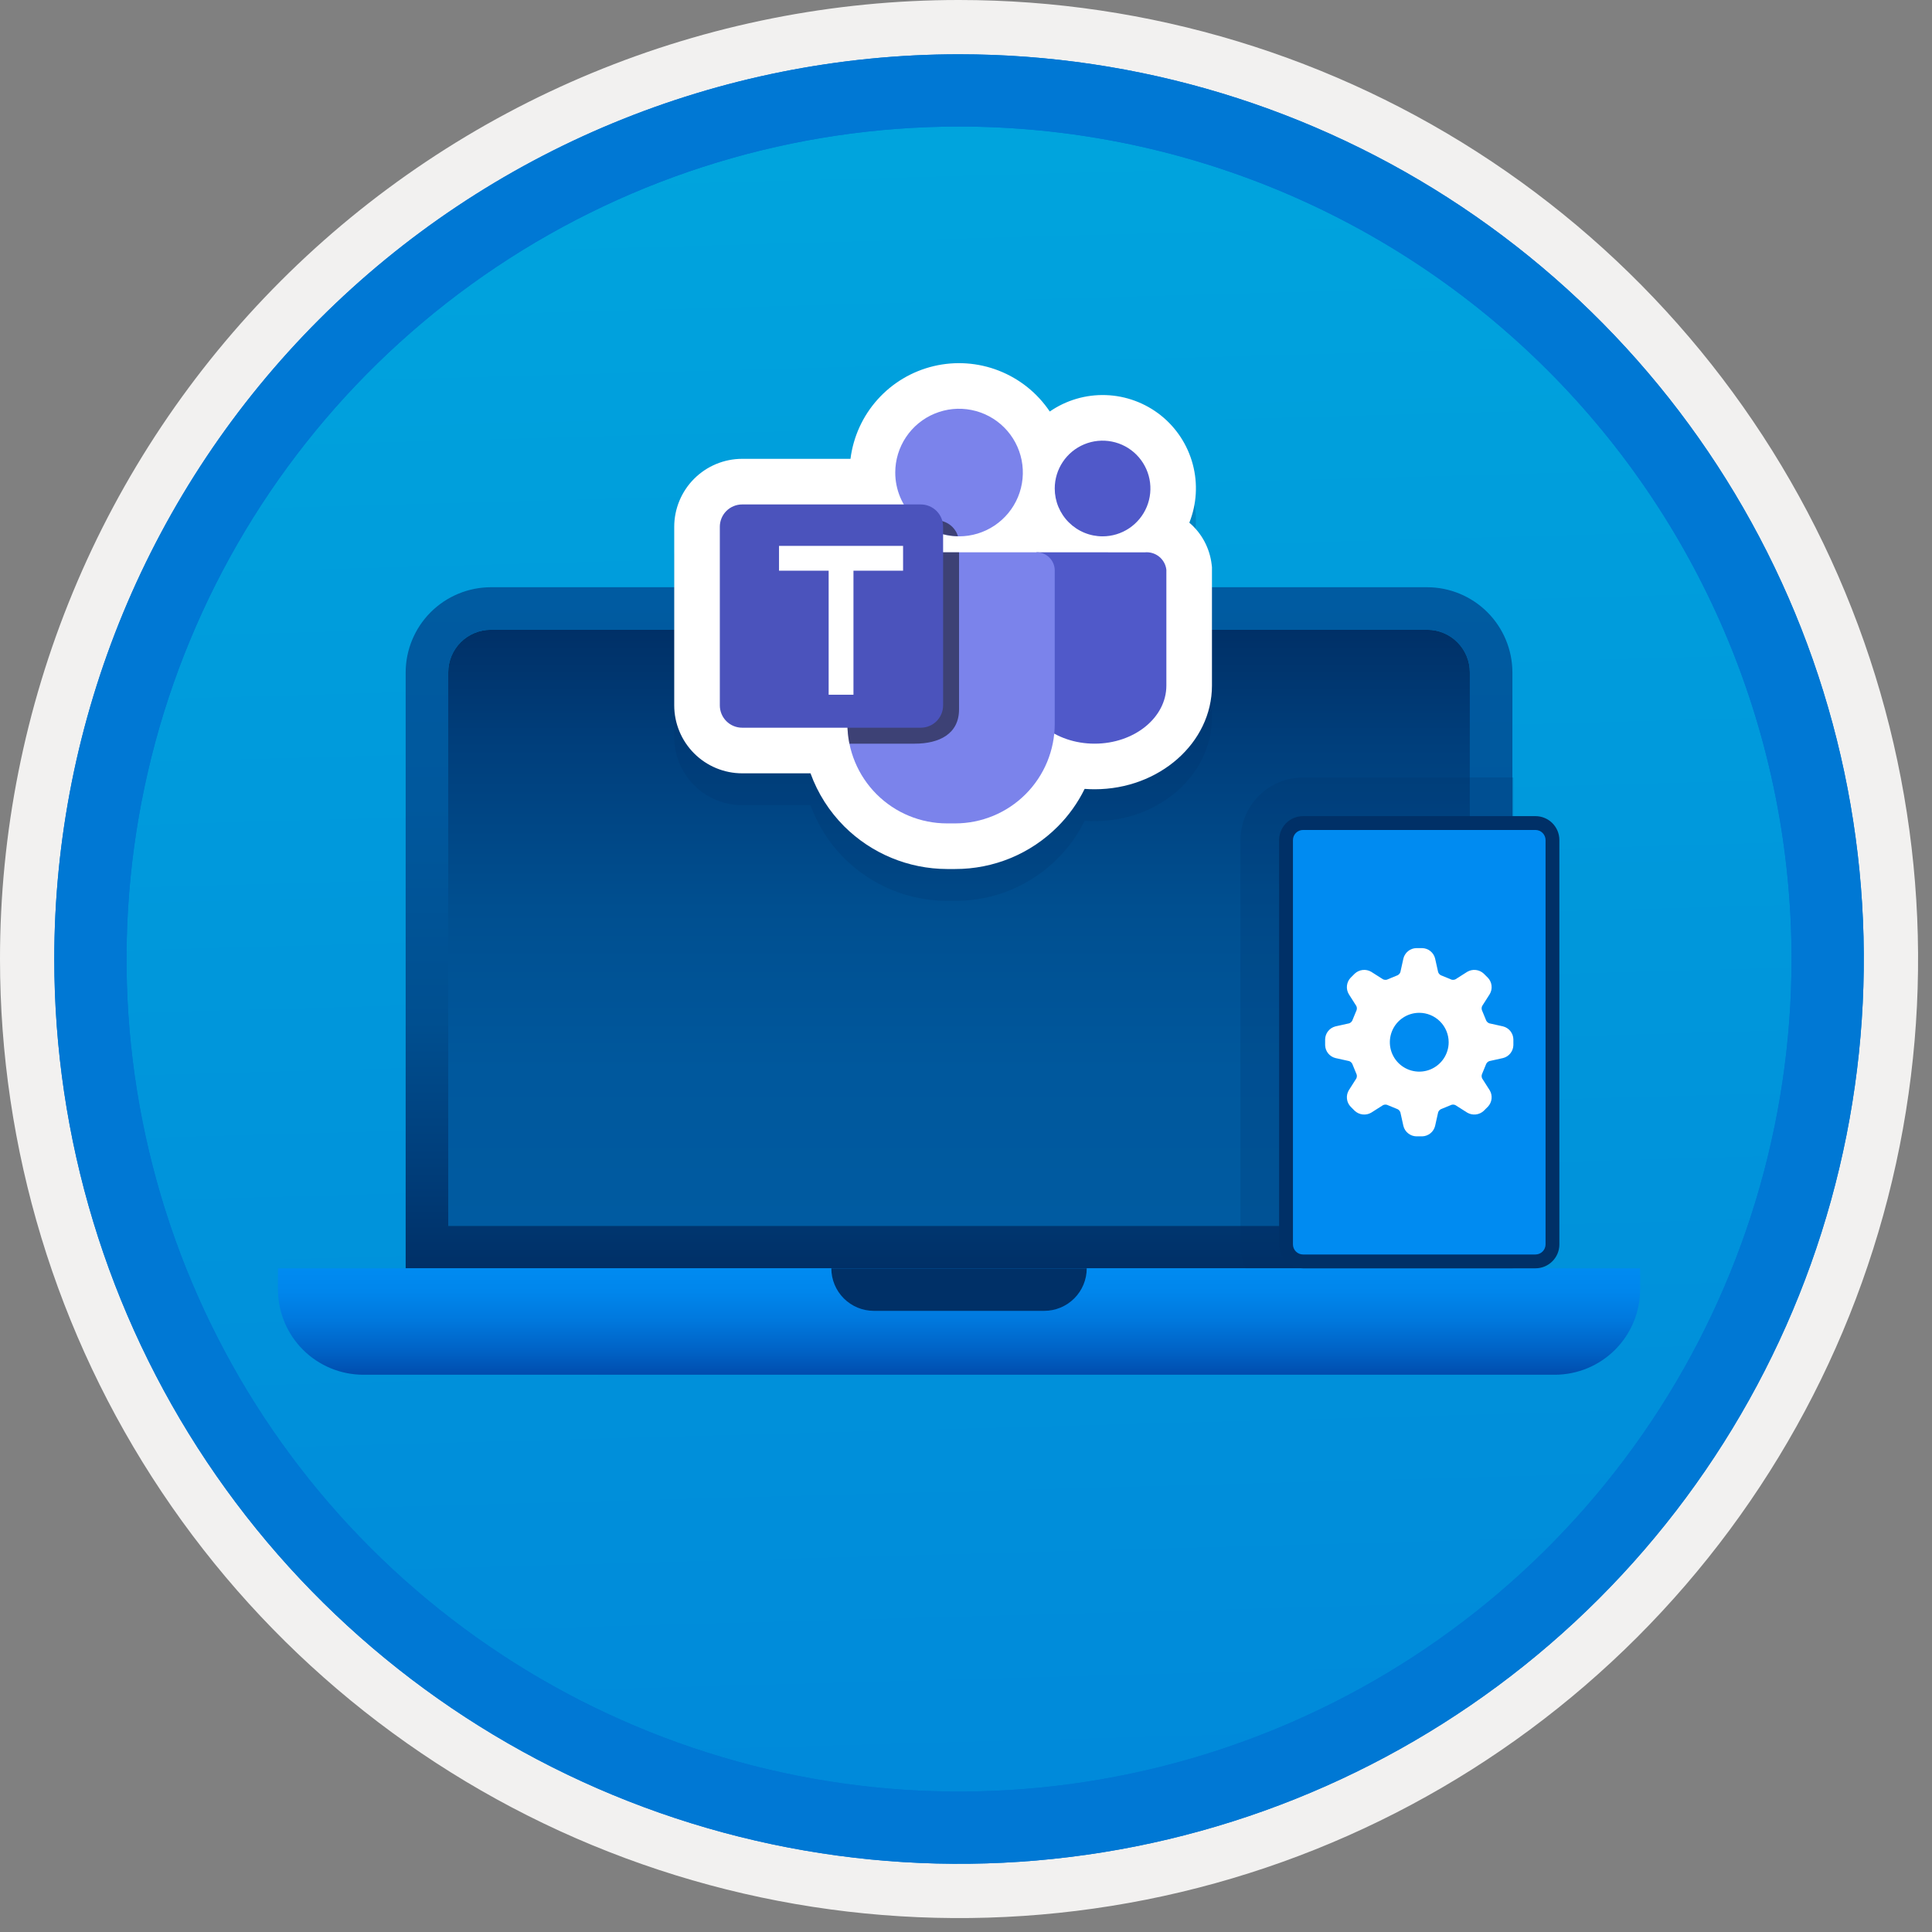 <svg width="100" height="100" viewBox="0 0 100 100" fill="none" xmlns="http://www.w3.org/2000/svg">
<rect x="0" y="0" width="100" height="100" fill="#808080" stroke="none"/>
<g clip-path="url(#clip0)">
<path d="M49.64 96.45C40.382 96.45 31.332 93.704 23.634 88.561C15.936 83.417 9.936 76.107 6.393 67.553C2.85 59 1.923 49.588 3.73 40.508C5.536 31.427 9.994 23.087 16.54 16.54C23.087 9.994 31.428 5.535 40.508 3.729C49.588 1.923 59 2.85 67.553 6.393C76.107 9.936 83.418 15.936 88.561 23.634C93.705 31.331 96.45 40.382 96.45 49.64C96.451 55.787 95.24 61.874 92.888 67.554C90.535 73.233 87.088 78.394 82.741 82.74C78.394 87.087 73.234 90.535 67.554 92.888C61.875 95.24 55.787 96.45 49.64 96.45V96.45Z" fill="url(#paint0_linear)"/>
<path fill-rule="evenodd" clip-rule="evenodd" d="M95.54 49.64C95.54 58.718 92.848 67.592 87.805 75.141C82.761 82.689 75.592 88.572 67.205 92.046C58.818 95.52 49.589 96.429 40.685 94.658C31.782 92.887 23.603 88.515 17.184 82.096C10.765 75.677 6.393 67.498 4.622 58.594C2.851 49.691 3.76 40.462 7.234 32.075C10.708 23.688 16.591 16.519 24.139 11.475C31.688 6.432 40.562 3.74 49.64 3.74C55.668 3.74 61.636 4.927 67.205 7.234C72.774 9.54 77.834 12.921 82.096 17.184C86.359 21.446 89.739 26.506 92.046 32.075C94.353 37.644 95.54 43.612 95.54 49.64V49.64ZM49.64 -0C59.458 -0 69.055 2.911 77.219 8.366C85.382 13.82 91.744 21.573 95.501 30.643C99.258 39.714 100.242 49.695 98.326 59.324C96.411 68.953 91.683 77.798 84.741 84.741C77.799 91.683 68.954 96.411 59.324 98.326C49.695 100.241 39.714 99.258 30.644 95.501C21.573 91.744 13.82 85.382 8.366 77.218C2.911 69.055 -1.61629e-06 59.458 3.61524e-07 49.64C-0.001 43.121 1.283 36.666 3.777 30.642C6.271 24.62 9.928 19.147 14.537 14.537C19.147 9.928 24.62 6.271 30.643 3.777C36.666 1.283 43.121 -0.001 49.64 -0V-0Z" fill="#F2F1F0"/>
<path fill-rule="evenodd" clip-rule="evenodd" d="M92.73 49.64C92.73 58.162 90.202 66.493 85.468 73.579C80.733 80.666 74.003 86.189 66.129 89.45C58.256 92.711 49.592 93.565 41.233 91.902C32.874 90.239 25.197 86.135 19.17 80.109C13.144 74.083 9.04 66.405 7.378 58.046C5.715 49.688 6.568 41.024 9.83 33.15C13.091 25.276 18.614 18.547 25.7 13.812C32.786 9.077 41.117 6.55 49.64 6.55C55.298 6.55 60.902 7.664 66.13 9.829C71.358 11.995 76.108 15.169 80.11 19.17C84.111 23.171 87.285 27.922 89.45 33.15C91.616 38.378 92.73 43.981 92.73 49.64ZM49.64 2.81C58.902 2.81 67.956 5.557 75.657 10.702C83.358 15.848 89.36 23.162 92.905 31.719C96.449 40.276 97.377 49.692 95.57 58.776C93.763 67.86 89.303 76.204 82.753 82.754C76.204 89.303 67.86 93.763 58.776 95.57C49.691 97.377 40.276 96.45 31.718 92.905C23.161 89.361 15.848 83.359 10.702 75.657C5.556 67.956 2.81 58.902 2.81 49.64C2.811 37.22 7.745 25.31 16.527 16.527C25.309 7.745 37.22 2.811 49.64 2.81V2.81Z" fill="#0078D4"/>
<path fill-rule="evenodd" clip-rule="evenodd" d="M92.73 49.64C92.73 58.162 90.202 66.493 85.468 73.579C80.733 80.665 74.003 86.189 66.129 89.45C58.256 92.711 49.592 93.565 41.233 91.902C32.874 90.239 25.197 86.135 19.17 80.109C13.144 74.083 9.04 66.405 7.378 58.046C5.715 49.688 6.568 41.024 9.83 33.15C13.091 25.276 18.614 18.547 25.7 13.812C32.786 9.077 41.117 6.55 49.64 6.55C55.298 6.55 60.902 7.664 66.13 9.829C71.358 11.995 76.108 15.169 80.11 19.17C84.111 23.171 87.285 27.922 89.45 33.15C91.616 38.378 92.73 43.981 92.73 49.64V49.64ZM49.64 2.81C58.902 2.81 67.956 5.556 75.657 10.702C83.358 15.848 89.36 23.162 92.905 31.719C96.449 40.276 97.377 49.692 95.57 58.776C93.763 67.86 89.303 76.204 82.753 82.754C76.204 89.303 67.86 93.763 58.776 95.57C49.691 97.377 40.276 96.45 31.718 92.905C23.161 89.361 15.848 83.358 10.702 75.657C5.556 67.956 2.81 58.902 2.81 49.64C2.811 37.22 7.745 25.309 16.527 16.527C25.309 7.745 37.22 2.811 49.64 2.81V2.81Z" fill="#0078D4"/>
<path d="M25.403 30.395C24.236 30.398 23.117 30.864 22.291 31.689C21.466 32.515 21 33.634 20.997 34.801V65.647H78.282V34.801C78.279 33.634 77.813 32.515 76.988 31.689C76.162 30.864 75.043 30.398 73.876 30.395H25.403ZM73.876 32.598C74.46 32.599 75.02 32.831 75.433 33.244C75.846 33.657 76.078 34.217 76.079 34.801V63.444H23.2V34.801C23.201 34.217 23.433 33.657 23.846 33.244C24.259 32.831 24.819 32.599 25.403 32.598H73.876Z" fill="url(#paint1_linear)"/>
<path d="M23.2 34.801C23.201 34.217 23.433 33.657 23.846 33.244C24.259 32.831 24.819 32.599 25.404 32.598H73.876C74.46 32.599 75.02 32.831 75.433 33.244C75.846 33.657 76.078 34.217 76.079 34.801V63.444H23.2V34.801Z" fill="url(#paint2_linear)"/>
<path d="M14.387 65.647V66.749C14.39 67.916 14.856 69.035 15.681 69.861C16.507 70.687 17.626 71.152 18.794 71.156H80.485C81.653 71.152 82.772 70.687 83.597 69.861C84.423 69.035 84.888 67.916 84.892 66.749V65.647H14.387Z" fill="url(#paint3_linear)"/>
<path fill-rule="evenodd" clip-rule="evenodd" d="M45.233 67.85H54.046C54.63 67.85 55.191 67.618 55.604 67.205C56.017 66.792 56.249 66.231 56.249 65.647H43.029C43.03 66.232 43.262 66.792 43.675 67.205C44.088 67.618 44.648 67.85 45.233 67.85V67.85Z" fill="#003067"/>
<path opacity="0.2" d="M78.332 65.647V40.243H67.446C66.587 40.244 65.764 40.586 65.157 41.193C64.55 41.8 64.209 42.623 64.207 43.482V64.409C64.208 64.834 64.292 65.255 64.456 65.647H78.332Z" fill="#003067"/>
<path d="M79.475 42.243H67.446C66.762 42.243 66.207 42.798 66.207 43.482V64.409C66.207 65.093 66.762 65.647 67.446 65.647H79.475C80.159 65.647 80.713 65.093 80.713 64.409V43.482C80.713 42.798 80.159 42.243 79.475 42.243Z" fill="#003067"/>
<path d="M79.998 43.482V64.409C79.998 64.547 79.942 64.68 79.844 64.778C79.746 64.877 79.613 64.932 79.474 64.932H67.446C67.307 64.932 67.174 64.877 67.076 64.779C66.978 64.681 66.923 64.548 66.923 64.409V43.481C66.923 43.343 66.978 43.21 67.076 43.112C67.174 43.014 67.307 42.959 67.446 42.959H79.474C79.613 42.959 79.746 43.014 79.844 43.112C79.942 43.21 79.998 43.343 79.998 43.482V43.482Z" fill="url(#paint4_linear)"/>
<path d="M74.983 53.945C74.983 54.246 74.893 54.541 74.726 54.791C74.559 55.041 74.321 55.236 74.043 55.352C73.765 55.467 73.459 55.497 73.163 55.438C72.868 55.38 72.597 55.234 72.384 55.022C72.171 54.809 72.026 54.538 71.967 54.242C71.909 53.947 71.939 53.641 72.054 53.363C72.169 53.084 72.364 52.847 72.615 52.679C72.865 52.512 73.159 52.423 73.46 52.423C73.864 52.423 74.251 52.584 74.536 52.869C74.822 53.155 74.982 53.542 74.983 53.945V53.945ZM77.796 53.125L77.088 52.968C77.015 52.941 76.955 52.887 76.922 52.816L76.913 52.793L76.718 52.319L76.707 52.294C76.68 52.222 76.684 52.141 76.716 52.071L77.106 51.459C77.186 51.327 77.22 51.172 77.203 51.018C77.186 50.864 77.119 50.72 77.013 50.608L76.797 50.393C76.684 50.288 76.54 50.223 76.387 50.206C76.234 50.189 76.079 50.222 75.946 50.3L75.334 50.689C75.295 50.708 75.252 50.718 75.208 50.716C75.175 50.717 75.142 50.712 75.111 50.699L75.087 50.687L74.612 50.492L74.589 50.484C74.519 50.45 74.464 50.391 74.438 50.317L74.28 49.609C74.243 49.459 74.157 49.326 74.037 49.229C73.916 49.132 73.767 49.078 73.612 49.074H73.308C73.153 49.078 73.004 49.132 72.884 49.229C72.763 49.326 72.678 49.459 72.64 49.609L72.483 50.318C72.456 50.391 72.402 50.45 72.331 50.484L72.308 50.492L71.834 50.687L71.809 50.699C71.778 50.712 71.745 50.718 71.712 50.716C71.668 50.718 71.625 50.708 71.586 50.689L70.974 50.3C70.841 50.222 70.687 50.189 70.533 50.206C70.38 50.223 70.237 50.288 70.123 50.393L69.908 50.608C69.801 50.72 69.735 50.864 69.718 51.018C69.701 51.172 69.735 51.327 69.815 51.459L70.204 52.071C70.237 52.141 70.24 52.221 70.214 52.294L70.202 52.319L70.007 52.793L69.999 52.816C69.965 52.887 69.906 52.941 69.832 52.968L69.125 53.125C68.975 53.163 68.841 53.248 68.744 53.369C68.647 53.489 68.593 53.638 68.589 53.793V54.097C68.593 54.252 68.647 54.401 68.744 54.522C68.841 54.642 68.974 54.728 69.124 54.765L69.832 54.922C69.906 54.949 69.965 55.004 69.999 55.074L70.007 55.097L70.202 55.572L70.214 55.596C70.24 55.669 70.237 55.749 70.204 55.819L69.815 56.431C69.735 56.564 69.701 56.719 69.718 56.872C69.734 57.026 69.801 57.17 69.908 57.282L70.123 57.498C70.237 57.602 70.38 57.668 70.534 57.684C70.687 57.701 70.841 57.669 70.974 57.591L71.586 57.202C71.625 57.182 71.668 57.173 71.712 57.174C71.745 57.173 71.779 57.179 71.809 57.192L71.834 57.203L72.308 57.398L72.331 57.407C72.402 57.44 72.456 57.5 72.483 57.573L72.64 58.281C72.678 58.431 72.763 58.565 72.884 58.661C73.004 58.758 73.153 58.813 73.308 58.817H73.612C73.767 58.813 73.916 58.758 74.037 58.661C74.157 58.565 74.243 58.431 74.28 58.281L74.438 57.573C74.464 57.5 74.519 57.44 74.589 57.407L74.612 57.398L75.087 57.203L75.111 57.192C75.142 57.179 75.175 57.173 75.208 57.174C75.252 57.173 75.295 57.182 75.334 57.202L75.946 57.591C76.079 57.668 76.234 57.701 76.387 57.684C76.54 57.668 76.684 57.602 76.797 57.498L77.013 57.282C77.119 57.17 77.186 57.026 77.203 56.873C77.22 56.719 77.186 56.564 77.106 56.431L76.716 55.819C76.7 55.785 76.691 55.747 76.689 55.709C76.688 55.67 76.694 55.632 76.707 55.596L76.718 55.572L76.913 55.097L76.922 55.074C76.955 55.004 77.015 54.949 77.088 54.922L77.796 54.765C77.946 54.728 78.08 54.642 78.176 54.522C78.273 54.401 78.328 54.252 78.332 54.097V53.793C78.328 53.639 78.273 53.489 78.177 53.369C78.08 53.248 77.946 53.163 77.796 53.125H77.796Z" fill="white"/>
<path opacity="0.2" d="M62.716 30.877C62.62 30.032 62.207 29.255 61.56 28.704C61.942 27.742 62.005 26.682 61.738 25.682C61.472 24.682 60.891 23.793 60.082 23.148C59.272 22.503 58.276 22.136 57.242 22.1C56.207 22.064 55.189 22.362 54.336 22.95C53.693 21.993 52.774 21.256 51.7 20.836C50.627 20.416 49.451 20.334 48.33 20.6C47.209 20.866 46.195 21.468 45.425 22.326C44.655 23.183 44.166 24.256 44.021 25.399H38.414C37.481 25.4 36.588 25.771 35.929 26.43C35.27 27.089 34.899 27.983 34.898 28.915V38.16C34.899 39.093 35.27 39.986 35.929 40.645C36.588 41.305 37.481 41.676 38.413 41.677H41.952C42.326 42.711 42.924 43.65 43.702 44.428C45.115 45.833 47.024 46.624 49.017 46.63H49.438C50.425 46.632 51.404 46.439 52.316 46.061C53.229 45.683 54.057 45.127 54.754 44.427C55.319 43.859 55.788 43.202 56.141 42.483C56.312 42.496 56.484 42.502 56.657 42.502C60.006 42.502 62.731 40.095 62.731 37.136V31.008L62.716 30.877Z" fill="#003067"/>
<path d="M62.716 29.227C62.62 28.382 62.207 27.605 61.56 27.054C61.942 26.092 62.005 25.032 61.738 24.032C61.472 23.032 60.891 22.143 60.082 21.498C59.272 20.854 58.276 20.486 57.242 20.45C56.207 20.414 55.189 20.712 54.336 21.3C53.693 20.343 52.774 19.606 51.7 19.186C50.627 18.766 49.451 18.684 48.33 18.95C47.209 19.216 46.195 19.818 45.425 20.676C44.655 21.533 44.166 22.606 44.021 23.749H38.414C37.481 23.75 36.588 24.121 35.929 24.78C35.27 25.439 34.899 26.333 34.898 27.265V36.511C34.899 37.443 35.27 38.337 35.929 38.996C36.588 39.655 37.481 40.026 38.413 40.027H41.952C42.326 41.061 42.924 42 43.702 42.778C45.115 44.183 47.024 44.974 49.017 44.98H49.438C50.425 44.982 51.404 44.789 52.316 44.411C53.229 44.033 54.057 43.477 54.754 42.777C55.319 42.209 55.788 41.553 56.141 40.833C56.312 40.846 56.484 40.852 56.657 40.852C60.006 40.852 62.731 38.445 62.731 35.486V29.358L62.716 29.227Z" fill="white"/>
<path d="M59.257 28.589L53.654 28.586L52.942 29.491V35.486C52.942 37.146 54.605 38.492 56.656 38.492C58.708 38.492 60.371 37.146 60.371 35.486V29.491C60.34 29.225 60.206 28.981 59.998 28.813C59.789 28.644 59.523 28.564 59.257 28.589V28.589Z" fill="#5059C9"/>
<path d="M57.069 27.761C57.559 27.761 58.038 27.616 58.445 27.343C58.852 27.071 59.169 26.685 59.357 26.232C59.544 25.78 59.593 25.282 59.498 24.801C59.402 24.321 59.166 23.88 58.82 23.533C58.474 23.187 58.033 22.951 57.552 22.856C57.072 22.76 56.574 22.809 56.121 22.997C55.669 23.184 55.282 23.501 55.01 23.909C54.738 24.316 54.593 24.795 54.593 25.284C54.593 25.61 54.657 25.932 54.781 26.232C54.906 26.532 55.088 26.805 55.318 27.035C55.548 27.265 55.821 27.448 56.121 27.572C56.422 27.697 56.744 27.761 57.069 27.761V27.761Z" fill="#5059C9"/>
<path d="M43.862 37.464V29.526C43.862 29.402 43.886 29.28 43.934 29.166C43.981 29.052 44.05 28.949 44.137 28.861C44.224 28.774 44.328 28.705 44.442 28.658C44.556 28.611 44.678 28.586 44.801 28.586H53.654C53.903 28.586 54.142 28.685 54.318 28.861C54.494 29.038 54.593 29.276 54.593 29.526V37.464C54.593 38.831 54.05 40.142 53.083 41.109C52.116 42.076 50.805 42.619 49.438 42.619H49.017C47.65 42.619 46.339 42.076 45.372 41.109C44.405 40.142 43.862 38.831 43.862 37.464V37.464Z" fill="#7B83EB"/>
<path d="M49.64 27.761C50.293 27.761 50.932 27.567 51.474 27.204C52.017 26.841 52.441 26.326 52.691 25.723C52.941 25.119 53.006 24.455 52.879 23.815C52.751 23.174 52.437 22.586 51.975 22.124C51.513 21.663 50.925 21.348 50.284 21.221C49.644 21.093 48.98 21.159 48.377 21.409C47.773 21.658 47.258 22.082 46.895 22.625C46.532 23.168 46.338 23.806 46.338 24.459C46.338 25.335 46.686 26.174 47.306 26.794C47.925 27.413 48.764 27.761 49.64 27.761V27.761Z" fill="#7B83EB"/>
<path opacity="0.5" d="M43.965 38.492H47.348C48.614 38.492 49.64 37.991 49.64 36.714V28.586H44.815C44.288 28.586 43.862 30.663 43.862 31.189V37.464C43.862 37.809 43.897 38.153 43.965 38.492V38.492Z" fill="black"/>
<path opacity="0.5" d="M49.584 27.755C49.513 27.519 49.367 27.312 49.169 27.165C48.971 27.017 48.731 26.937 48.485 26.935H47.477C48.06 27.45 48.807 27.741 49.584 27.755Z" fill="black"/>
<path d="M47.659 26.11H38.414C38.262 26.11 38.112 26.14 37.972 26.198C37.831 26.256 37.704 26.341 37.597 26.448C37.489 26.556 37.404 26.683 37.346 26.823C37.288 26.963 37.258 27.114 37.258 27.265V36.511C37.258 36.662 37.288 36.812 37.346 36.953C37.404 37.093 37.489 37.22 37.597 37.328C37.704 37.435 37.831 37.52 37.972 37.578C38.112 37.636 38.262 37.666 38.414 37.666H47.659C47.965 37.666 48.259 37.544 48.476 37.328C48.693 37.111 48.815 36.817 48.815 36.511V27.265C48.815 27.114 48.785 26.963 48.727 26.823C48.669 26.683 48.583 26.556 48.476 26.448C48.369 26.341 48.241 26.256 48.101 26.198C47.961 26.14 47.811 26.11 47.659 26.11Z" fill="#4B53BC"/>
<path d="M46.743 29.539H44.175V35.959H42.891V29.539H40.322V28.255H46.743V29.539Z" fill="white"/>
</g>
<defs>
<linearGradient id="paint0_linear" x1="47.87" y1="-15.153" x2="51.852" y2="130.615" gradientUnits="userSpaceOnUse">
<stop stop-color="#00ABDE"/>
<stop offset="1" stop-color="#007ED8"/>
</linearGradient>
<linearGradient id="paint1_linear" x1="49.639" y1="65.647" x2="49.639" y2="30.332" gradientUnits="userSpaceOnUse">
<stop stop-color="#003067"/>
<stop offset="0.165" stop-color="#003F7C"/>
<stop offset="0.362" stop-color="#004F90"/>
<stop offset="0.681" stop-color="#00589D"/>
<stop offset="1" stop-color="#005BA1"/>
</linearGradient>
<linearGradient id="paint2_linear" x1="49.639" y1="63.444" x2="49.639" y2="32.543" gradientUnits="userSpaceOnUse">
<stop stop-color="#005BA1"/>
<stop offset="0.26" stop-color="#00589D"/>
<stop offset="0.53" stop-color="#004F90"/>
<stop offset="0.8" stop-color="#003F7C"/>
<stop offset="1" stop-color="#003067"/>
</linearGradient>
<linearGradient id="paint3_linear" x1="49.639" y1="71.156" x2="49.639" y2="65.647" gradientUnits="userSpaceOnUse">
<stop stop-color="#004DAE"/>
<stop offset="0.21" stop-color="#0061C4"/>
<stop offset="0.51" stop-color="#0078DD"/>
<stop offset="0.78" stop-color="#0086EC"/>
<stop offset="1" stop-color="#008BF1"/>
</linearGradient>
<linearGradient id="paint4_linear" x1="1676.61" y1="896.377" x2="1676.61" y2="609.085" gradientUnits="userSpaceOnUse">
<stop stop-color="#004DAE"/>
<stop offset="0.21" stop-color="#0061C4"/>
<stop offset="0.51" stop-color="#0078DD"/>
<stop offset="0.78" stop-color="#0086EC"/>
<stop offset="1" stop-color="#008BF1"/>
</linearGradient>
<clipPath id="clip0">
<rect width="99.28" height="99.28" fill="white"/>
</clipPath>
</defs>
</svg>
